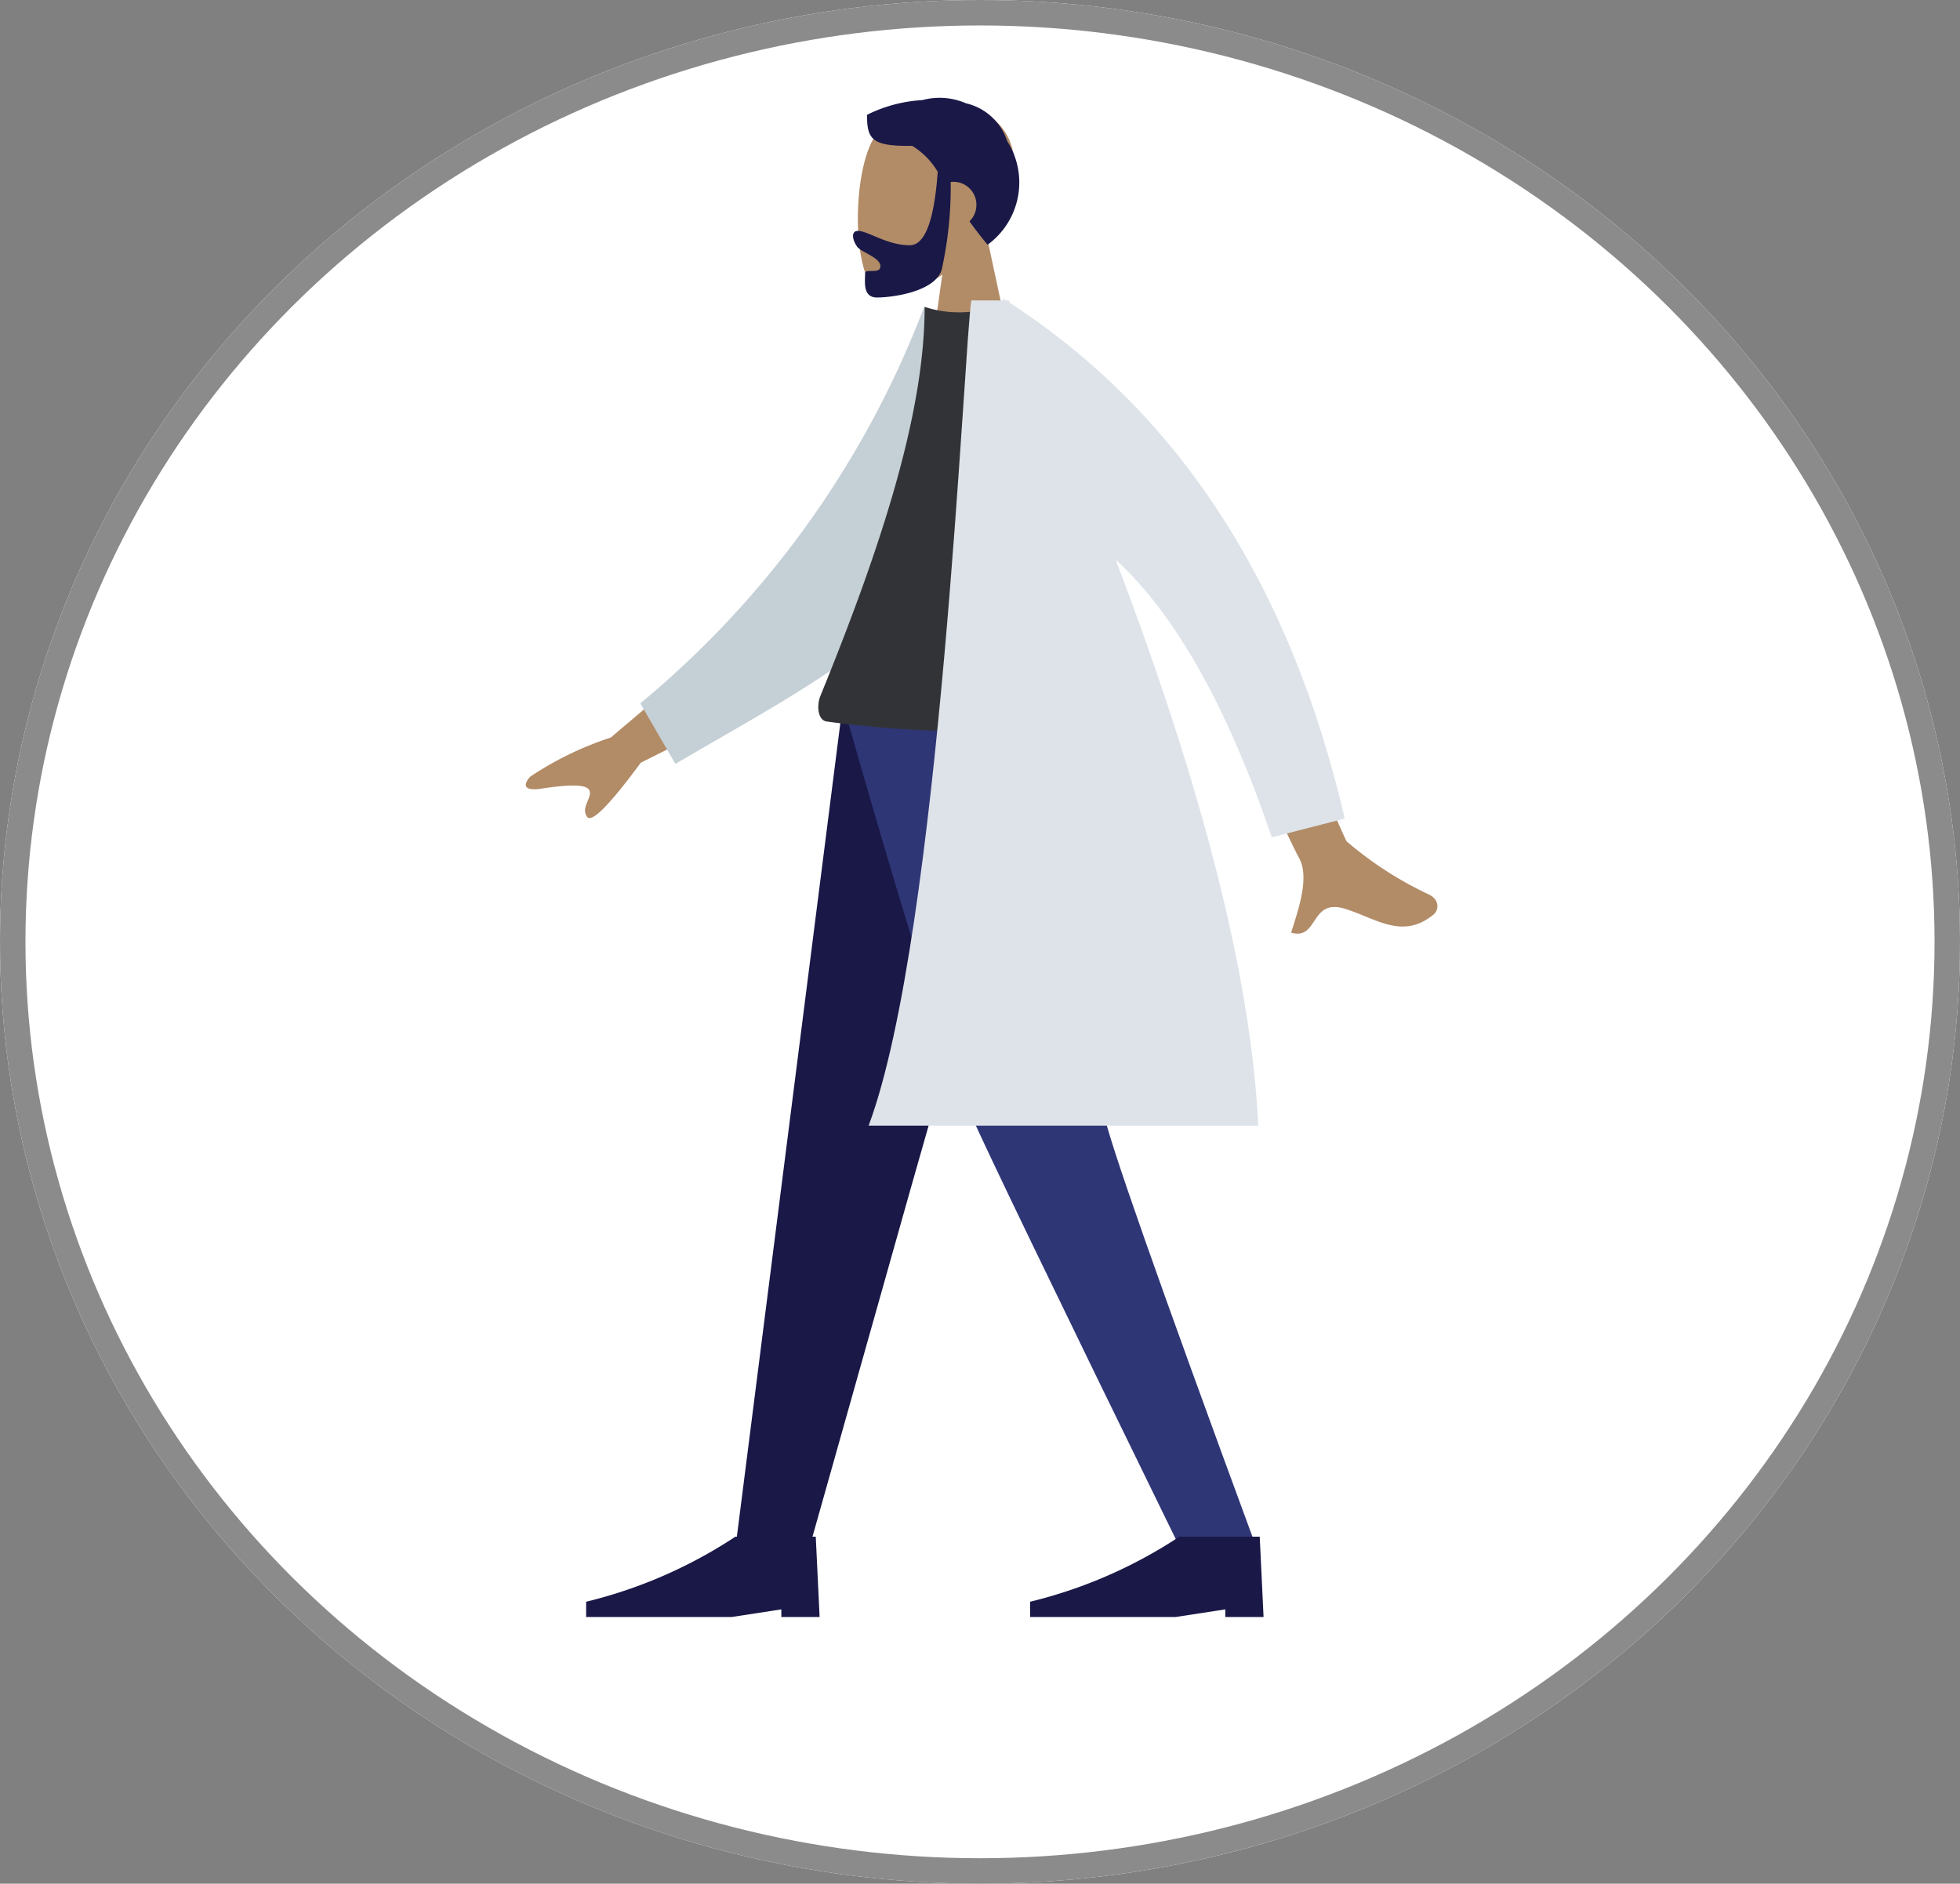 <svg xmlns="http://www.w3.org/2000/svg" width="77" height="74" viewBox="0 0 77 74">
  <rect x="0" y="0" width="77" height="74" fill="#808080" stroke="none"/>
  <g id="Group_215" data-name="Group 215" transform="translate(0 -0.407)">
    <g id="Ellipse_1" data-name="Ellipse 1" transform="translate(0 0.407)" fill="#fff" stroke="#8b8b8b" stroke-width="1">
      <ellipse cx="38.5" cy="37" rx="38.5" ry="37" stroke="none"/>
      <ellipse cx="38.5" cy="37" rx="38" ry="36.5" fill="none"/>
    </g>
    <g id="humaaans_standing-11" data-name="humaaans/standing-11" transform="translate(20.659 4.244)">
      <g id="A-Human_Standing" data-name="A-Human/Standing" transform="translate(0 0)">
        <g id="Head_Front_Short-Beard" data-name="Head/Front/Short-Beard" transform="translate(12.857 0)">
          <g id="Head" transform="translate(0.186 0.298)">
            <path id="Path_301" data-name="Path 301" d="M5.073,5.186A4.073,4.073,0,0,0,6.156,2.259C5.93-.959,1.451-.251.58,1.373S-.188,7.117.938,7.407a3.982,3.982,0,0,0,2.379-.755l-.611,4.324H6.315Z" transform="translate(0 0)" fill="#b28b67" fill-rule="evenodd"/>
          </g>
          <path id="Hair" d="M57.212,31.932q-.207,2.886-1.1,2.886c-.889,0-1.643-.564-2.033-.564-.284,0-.221.356-.032.62.156.218.913.427.913.765s-.6.076-.6.277c0,.331-.105.954.469.954s2.249-.212,2.535-1.075a15.032,15.032,0,0,0,.358-3.463.9.9,0,0,1,1.01.9.9.9,0,0,1-.272.645c.209.295.443.6.711.92a3.023,3.023,0,0,0,.77-4.072,2.228,2.228,0,0,0-1.616-1.483,2.617,2.617,0,0,0-1.718-.127,5.589,5.589,0,0,0-2.173.579c0,.959.186,1.243,1.772,1.218A2.926,2.926,0,0,1,57.212,31.932Z" transform="translate(-53.889 -29.02)" fill="#191847" fill-rule="evenodd"/>
        </g>
        <g id="Bottom_Standing_Skinny-Jeans" data-name="Bottom/Standing/Skinny-Jeans" transform="translate(2.368 23.753)">
          <path id="Leg" d="M140.329,0l-5.451,19.129-3.977,14.1H128L132.226,0Z" transform="translate(-122.136 0)" fill="#191847" fill-rule="evenodd"/>
          <path id="Leg-2" data-name="Leg" d="M83.363,0c.126,9.859.556,15.237.688,16.133s2.134,6.594,6.005,17.1H87.052Q79.66,18.117,78.8,16.133C78.225,14.81,76.454,9.432,73.786,0Z" transform="translate(-63.713)" fill="#2f3676" fill-rule="evenodd"/>
          <g id="Accessories_Shoe_Flat-Pointy" data-name="Accessories/Shoe/Flat-Pointy" transform="translate(17.441 32.778)">
            <path id="Shoe" d="M9.172,22.157,9.021,19H5.864A18.626,18.626,0,0,1,0,21.556v.6H5.714l1.955-.3v.3Z" transform="translate(0 -19)" fill="#191847" fill-rule="evenodd"/>
          </g>
          <g id="Accessories_Shoe_Flat-Pointy-2" data-name="Accessories/Shoe/Flat-Pointy" transform="translate(0 32.778)">
            <path id="Shoe-2" data-name="Shoe" d="M9.172,22.157,9.021,19H5.864A18.626,18.626,0,0,1,0,21.556v.6H5.714l1.955-.3v.3Z" transform="translate(0 -19)" fill="#191847" fill-rule="evenodd"/>
          </g>
        </g>
        <g id="Body_Lab-Coat" data-name="Body/Lab-Coat" transform="translate(0 7.888)">
          <path id="Skin" d="M12.441,79.2,7.9,83.049a12.91,12.91,0,0,0-3.161,1.534c-.193.2-.415.6.434.473s1.746-.219,1.884.064-.354.667-.088,1.043q.265.376,2.11-2.126l4.6-2.3Zm20.552-1.665-2.663.387q4.288,9.3,4.6,9.84c.465.805-.082,2.208-.3,2.951,1.079.312.735-1.356,2.1-.94,1.246.38,2.274,1.24,3.507.217.152-.126.279-.537-.2-.777A14.222,14.222,0,0,1,36.8,87.121,102.319,102.319,0,0,1,32.994,77.536Z" transform="translate(-4.564 -65.8)" fill="#b28b67" fill-rule="evenodd"/>
          <path id="Coat-Back" d="M0,16.344l1.6.687A37.5,37.5,0,0,1,14.065,2.491L12.9,0C7.764,2.449,2.946,4.28.692,8.432-.064,9.826.1,14.607,0,16.344Z" transform="translate(18.724 17.161) rotate(175)" fill="#c5cfd6" fill-rule="evenodd"/>
          <path id="Shirt" d="M101.479,17.986a40.868,40.868,0,0,1-11.162,0c-.336-.062-.389-.625-.233-1.007C92.512,11.028,94.178,5.836,94.178,1.7a4.343,4.343,0,0,0,2.34.1C99.511,6.063,100.888,10.95,101.479,17.986Z" transform="translate(-78.512 -1.369)" fill="#323337" fill-rule="evenodd"/>
          <path id="Coat-Front" d="M34.076-.441H32.828c-.291,1.709-1.207,24.848-4.036,32.418H44.1c-.332-6.934-2.95-15.264-5.6-22.234q3.517,3.219,6.131,10.907l2.867-.736Q44.3,6.135,34.347-.342l-.043-.1h-.11l-.122-.078Z" transform="translate(-15.327 0.519)" fill="#dde3e9" fill-rule="evenodd"/>
        </g>
      </g>
    </g>
  </g>
</svg>
